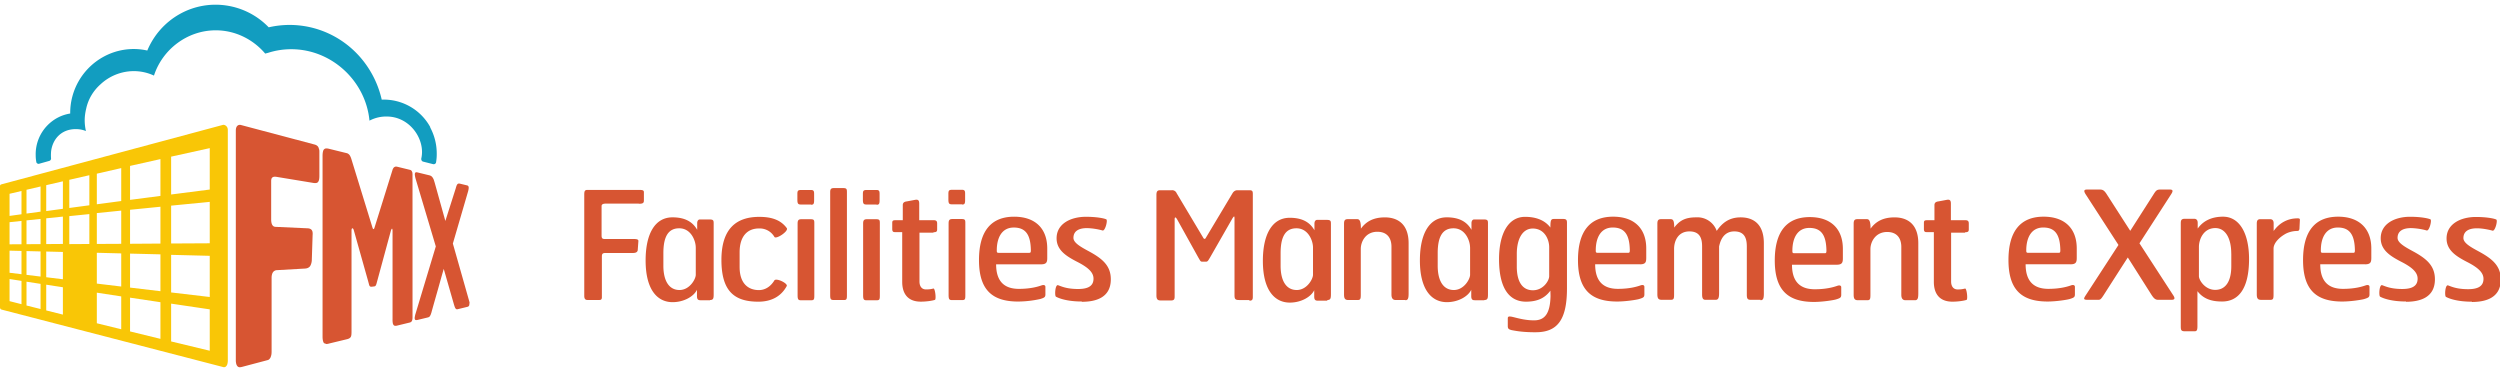 <svg xmlns="http://www.w3.org/2000/svg" width="121" height="18" viewBox="0 0 120.931 17.535"><g fill="#d75532"><path d="M30.9 9.622h-1.6c-.16 0-.2.058-.2.117v1.428c0 .138.044.167.16.167h1.398c.205 0 .234.045.22.13l-.03.415c-.03.146-.197.132-.343.132h-1.223c-.14 0-.168.05-.168.175v1.967c0 .102-.044.13-.117.13h-.583c-.095 0-.152-.05-.152-.2V9.2c0-.137.007-.24.138-.24h2.55c.175 0 .197.044.197.116v.4c0 .13-.073.153-.248.153m3.45 4.667h-.46c-.1 0-.175-.022-.175-.2v-.307c-.145.313-.62.6-1.18.6-.715 0-1.304-.57-1.304-2.02 0-1.282.45-2.083 1.3-2.083.626 0 .984.233 1.195.604v-.32c0-.1.044-.182.13-.182h.467c.204 0 .2.065.2.218V14c0 .2-.014.285-.175.285m-.692-2.543c0-.32-.226-.926-.8-.926-.495 0-.766.35-.766 1.2v.612c0 .714.263 1.173.78 1.173.495 0 .787-.532.787-.736v-1.333zm3.034 2.624c-1.13 0-1.792-.467-1.792-2.02 0-1.522.73-2.083 1.83-2.083.62 0 1.05.16 1.333.546.095.147-.517.555-.6.424a.82.82 0 0 0-.75-.409c-.54 0-.933.358-.933 1.152v.713c0 .795.415 1.116.933 1.116.327 0 .583-.197.743-.46.073-.153.664.13.604.263-.254.473-.707.758-1.377.758m2.553-4.7h-.48c-.147 0-.182-.036-.182-.24v-.264c0-.166.028-.2.196-.2h.46c.16 0 .154.086.154.247v.248c0 .176-.03.22-.146.22m0 4.62h-.5c-.132 0-.153-.065-.153-.255v-3.447c0-.145.028-.218.175-.218h.458c.176 0 .176.058.176.218v3.447c0 .2-.008.255-.146.255m1.576-.012h-.48c-.154 0-.183-.036-.183-.24V9.068c0-.132.03-.197.175-.197h.46c.175 0 .175.06.175.22v4.94c0 .2-.007.255-.146.255m1.58-4.62h-.48c-.145 0-.182-.036-.182-.24v-.264c0-.166.03-.2.197-.2h.458c.16 0 .153.086.153.247v.248c0 .176-.028.22-.145.22m0 4.62h-.5c-.13 0-.152-.065-.152-.255v-3.447c0-.145.03-.218.175-.218h.46c.174 0 .174.058.174.218v3.447c0 .2-.007.255-.145.255m2.732-3.27h-.67v2.36c0 .24.116.386.313.386.145 0 .218-.008.364-.044.08-.014.14.518.073.547-.117.044-.416.088-.685.088-.7 0-.9-.474-.9-.955V11h-.365c-.095 0-.117-.06-.117-.154v-.276c0-.116.022-.145.16-.145h.35v-.73c0-.13.088-.168.205-.182l.393-.074c.153-.028.197.037.197.182v.803h.7c.14 0 .167.065.167.16v.278c0 .094-.02.145-.174.145m1.38-1.35h-.48c-.146 0-.182-.036-.182-.24v-.264c0-.166.03-.2.196-.2h.46c.16 0 .153.086.153.247v.248c0 .176-.028.22-.146.22m0 4.62h-.5c-.13 0-.153-.065-.153-.255v-3.447c0-.145.03-.218.175-.218h.46c.175 0 .175.058.175.218v3.447c0 .2-.007.255-.146.255m3.798-1.73h-2.163c0 .844.415 1.188 1.1 1.188.598 0 .947-.118 1.08-.162.13-.05.204-.014.204.066v.364c0 .132-.052.16-.24.22a5.09 5.09 0 0 1-1.078.125c-1.255 0-1.895-.562-1.895-2.004 0-1.4.583-2.1 1.7-2.1 1.012 0 1.602.562 1.602 1.538v.452c.001.2-.03.314-.3.314m-1.317-1.78c-.583 0-.817.495-.824 1.078 0 .102-.007.146.095.146h1.473c.073 0 .08-.036.08-.138-.014-.7-.226-1.086-.823-1.086m3.292 3.578c-.715 0-1.108-.154-1.254-.233-.072-.037-.043-.604.103-.555s.4.183.97.183c.473 0 .743-.14.743-.5 0-.298-.247-.53-.736-.787-.554-.283-1.05-.575-1.05-1.166 0-.706.684-1.04 1.42-1.04.54 0 .9.08.984.124.08.036-.05.56-.175.54a3.2 3.2 0 0 0-.757-.116c-.423 0-.657.16-.657.473 0 .226.315.415.693.62.686.365 1.115.707 1.115 1.384 0 .897-.742 1.087-1.4 1.087m8.105-.085h-.488c-.2 0-.234-.05-.234-.24v-3.7c0-.138-.022-.13-.102-.008l-1.085 1.896c-.095.16-.116.197-.2.197h-.16c-.103 0-.1-.03-.205-.205l-1.028-1.85c-.08-.13-.116-.1-.116.014v3.717c0 .124-.015.2-.174.2h-.474c-.124 0-.233-.007-.233-.24v-4.86c0-.188.058-.232.18-.232h.554a.23.23 0 0 1 .241.138l1.3 2.178c.03.045.073.05.102.008l1.3-2.172c.058-.102.146-.152.233-.152h.6c.16 0 .153.08.153.247v4.9c0 .138-.022.196-.168.196m3.773-.001h-.46c-.1 0-.175-.022-.175-.2v-.307c-.147.313-.62.6-1.18.6-.715 0-1.304-.57-1.304-2.02 0-1.282.45-2.083 1.3-2.083.626 0 .984.233 1.195.604v-.32c0-.1.043-.182.13-.182h.467c.204 0 .2.065.2.218V14c-.001.2-.016.285-.175.285m-.692-2.543c0-.32-.226-.926-.802-.926-.495 0-.765.35-.765 1.2v.612c0 .714.262 1.173.78 1.173.495 0 .787-.532.787-.736v-1.333zm4.468 2.543h-.473c-.124 0-.2-.08-.2-.263v-2.316c0-.387-.182-.722-.684-.722-.562 0-.8.475-.8.83v2.194c0 .2-.007.277-.146.277h-.46c-.16 0-.204-.08-.204-.27V10.6c0-.146.03-.226.174-.226h.467c.124 0 .175.124.175.46.248-.343.605-.546 1.158-.546.62 0 1.15.32 1.15 1.253v2.42c0 .24-.028.335-.16.335m3.825 0h-.46c-.1 0-.175-.022-.175-.2v-.307c-.145.313-.62.6-1.18.6-.714 0-1.304-.57-1.304-2.02 0-1.282.45-2.083 1.3-2.083.628 0 .985.233 1.195.604v-.32c0-.1.044-.182.132-.182h.466c.204 0 .2.065.2.218V14c0 .2-.015.285-.175.285m-.692-2.543c0-.32-.226-.926-.8-.926-.496 0-.765.35-.765 1.2v.612c0 .714.262 1.173.78 1.173.496 0 .787-.532.787-.736v-1.333zm3.17 4.103c-.68 0-.977-.073-1.145-.1-.138-.036-.2-.058-.2-.2v-.372c0-.095.05-.117.285-.058.26.066.597.154.983.154.53 0 .78-.336.8-1.174l-.007-.263c-.263.357-.627.533-1.18.533-.75 0-1.304-.56-1.304-2.055 0-1.24.45-2.048 1.26-2.048.473 0 .933.132 1.224.517 0-.358.03-.415.175-.415h.445c.2 0 .182.102.182.263v3.104c0 1.544-.488 2.113-1.508 2.113m.648-4.117c0-.372-.226-.9-.794-.9-.496 0-.773.502-.773 1.23v.613c0 .707.256 1.144.78 1.144.503 0 .787-.467.787-.68v-1.398zm4.388.83h-2.164c0 .844.415 1.188 1.1 1.188.598 0 .946-.118 1.078-.162.132-.05.203-.014.203.066v.364c0 .132-.05.16-.24.22-.1.036-.648.125-1.078.125-1.253 0-1.894-.562-1.894-2.004 0-1.4.583-2.1 1.7-2.1 1.013 0 1.602.562 1.602 1.538v.452c0 .2-.028.314-.3.314m-1.318-1.78c-.584 0-.817.495-.824 1.078 0 .102-.007.146.095.146h1.472c.073 0 .08-.036.08-.138-.015-.7-.226-1.086-.823-1.086m7.145 3.497h-.48c-.16 0-.182-.08-.182-.263v-2.316c0-.387-.103-.73-.605-.73-.474 0-.662.37-.736.73v2.244c0 .24-.036.335-.168.335h-.494c-.118 0-.16-.08-.16-.263v-2.316c0-.387-.102-.73-.612-.73-.56 0-.743.482-.743.837v2.194c0 .2-.007.277-.147.277h-.458c-.16 0-.204-.08-.204-.27V10.6c0-.146.03-.226.174-.226h.466c.125 0 .175.073.175.408.256-.342.54-.495 1.05-.495a.99.99 0 0 1 1.006.655c.276-.408.626-.655 1.158-.655.612 0 1.122.32 1.122 1.253v2.42c.001.24-.03.335-.16.335m3.685-1.718h-2.164c0 .844.416 1.188 1.1 1.188.597 0 .947-.118 1.078-.162.132-.05.204-.014.204.066v.364c0 .132-.05.16-.24.22-.102.036-.65.125-1.08.125-1.253 0-1.895-.562-1.895-2.004 0-1.4.584-2.1 1.692-2.1 1.012 0 1.602.562 1.602 1.538v.452c0 .2-.03.314-.3.314m-1.318-1.78c-.584 0-.817.495-.824 1.078 0 .102-.007.146.095.146h1.472c.072 0 .08-.036.08-.138-.014-.7-.225-1.086-.822-1.086m5.118 3.497h-.474c-.124 0-.2-.08-.2-.263v-2.316c0-.387-.183-.722-.686-.722-.56 0-.808.475-.808.83v2.194c0 .2-.008.277-.146.277h-.46c-.16 0-.205-.08-.205-.27V10.6c0-.146.03-.226.176-.226h.466c.124 0 .175.124.175.46.248-.343.604-.546 1.16-.546.62 0 1.15.32 1.15 1.253v2.42c0 .24-.03.335-.16.335"/><path d="M95.05 11.028h-.67v2.36c0 .24.116.386.313.386.145 0 .218-.008.363-.044.08-.014.14.518.073.547-.116.044-.414.088-.684.088-.7 0-.9-.474-.9-.955V11h-.365c-.094 0-.116-.06-.116-.154v-.276c0-.116.022-.145.16-.145h.35v-.73c0-.13.088-.168.204-.182l.393-.074c.154-.028.198.037.198.182v.803h.698c.14 0 .168.065.168.16v.278c0 .094-.02.145-.174.145m5.086 1.55h-2.163c0 .844.415 1.188 1.1 1.188.598 0 .948-.118 1.08-.162.13-.05.204-.014.204.066v.364c0 .132-.05.16-.24.22-.102.036-.65.125-1.08.125-1.253 0-1.894-.562-1.894-2.004 0-1.4.583-2.1 1.7-2.1 1.013 0 1.603.562 1.603 1.538v.452c0 .2-.03.314-.3.314m-1.318-1.78c-.583 0-.816.495-.824 1.078 0 .102-.006.146.095.146h1.473c.073 0 .08-.036.08-.138-.015-.7-.225-1.086-.823-1.086m6.2 3.497h-.648c-.138 0-.212-.08-.314-.233l-1.15-1.814c-.007 0-1.166 1.814-1.166 1.814-.138.212-.167.233-.27.233h-.517c-.2 0-.197-.05-.074-.233l1.574-2.42-1.595-2.463c-.088-.145-.08-.218.073-.218h.62c.145 0 .218.044.342.24l1.13 1.757 1.123-1.757c.124-.195.16-.24.342-.24h.452c.153 0 .16.073.067.218l-1.538 2.383 1.624 2.5c.116.168.08.233-.073.233m2.433.082c-.554 0-.917-.16-1.18-.5v1.7c0 .175-.03.24-.13.24h-.48c-.175 0-.196-.058-.196-.24v-4.94c0-.16 0-.262.2-.262h.444c.1 0 .175.05.175.204v.27c.277-.393.707-.575 1.224-.575.8 0 1.26.808 1.26 2.048-.001 1.494-.552 2.055-1.304 2.055m.443-2.32c0-.73-.276-1.232-.77-1.232-.568 0-.794.54-.794.912v1.413c0 .197.3.664.786.664.524 0 .78-.438.78-1.145v-.612zm3.3-1.193c-.015.073-.044.1-.1.1-.196 0-.422.05-.6.154-.336.197-.554.465-.554.698V14c0 .2-.008.277-.146.277h-.46c-.16 0-.205-.08-.205-.27V10.6c0-.145.03-.225.176-.225h.466c.094 0 .174.043.174.2v.372c.293-.416.708-.612 1.152-.612.058 0 .124 0 .117.08l-.022.46zm3.168 1.713h-2.163c0 .844.414 1.188 1.1 1.188.597 0 .947-.118 1.078-.162.132-.05.204-.014.204.066v.364c0 .132-.05.16-.24.22-.102.036-.65.125-1.08.125-1.254 0-1.894-.562-1.894-2.004 0-1.4.583-2.1 1.7-2.1 1 0 1.602.562 1.602 1.538v.452c-.001.2-.028.314-.3.314m-1.318-1.78c-.583 0-.817.495-.823 1.078 0 .102-.008.146.094.146h1.473c.072 0 .08-.036.08-.138-.015-.7-.227-1.086-.823-1.086m3.297 3.578c-.715 0-1.107-.154-1.253-.233-.073-.037-.044-.604.1-.555s.402.183.97.183c.473 0 .743-.14.743-.5 0-.298-.248-.53-.735-.787-.554-.283-1.05-.575-1.05-1.166 0-.706.685-1.04 1.42-1.04.54 0 .888.08.984.124.08.036-.05.56-.176.54a3.19 3.19 0 0 0-.757-.116c-.422 0-.656.16-.656.473 0 .226.314.415.692.62.685.365 1.115.707 1.115 1.384 0 .897-.744 1.087-1.4 1.087m3.188-.004c-.715 0-1.108-.154-1.254-.233-.073-.037-.043-.604.102-.555s.4.183.97.183c.473 0 .743-.14.743-.5 0-.298-.25-.53-.736-.787-.554-.283-1.05-.575-1.05-1.166 0-.706.685-1.04 1.42-1.04.54 0 .9.08.984.124.08.036-.05.56-.175.54-.124-.036-.473-.116-.757-.116-.423 0-.657.16-.657.473 0 .226.314.415.693.62.685.365 1.115.707 1.115 1.384 0 .897-.743 1.087-1.4 1.087M19.938 8.103a.17.17 0 0 0-.036-.075c-.017-.02-.04-.033-.073-.04l-.615-.15a.21.21 0 0 0-.066-.007c-.022.002-.043.008-.064.02a.15.15 0 0 0-.056.054.31.31 0 0 0-.045.1l-.875 2.804c-.004.007-.005.014-.01.02-.013.02-.017.022-.02.024-.016.002-.02 0-.024-.002-.015-.017-.018-.024-.023-.03l-.01-.028-1.025-3.33a.84.84 0 0 0-.058-.142c-.02-.037-.04-.064-.062-.083s-.044-.035-.067-.045-.05-.015-.075-.022c-.018-.005-.022-.005-.023-.005l-.8-.197c-.053-.013-.098-.018-.136-.016s-.07.016-.096.04-.044.06-.056.113-.02.118-.02.202v8.742c0 .102.01.176.027.232s.042.1.07.1.06.03.093.03.065-.007.097-.014l.044-.012.862-.208c.05-.012.088-.03.117-.05s.05-.044.063-.075a.34.34 0 0 0 .023-.103 1.4 1.4 0 0 0 .005-.136V10.92a.3.3 0 0 1 .003-.045c.002-.013.006-.025.01-.034s.01-.016.015-.02c.02-.008.028-.006.03-.002s.01.01.018.017.01.015.016.026.01.024.016.04l.687 2.44.045.166c.01.042.02.073.033.093s.027.032.045.037a.22.22 0 0 0 .075.002l.098-.012c.024-.003.04-.007.054-.017s.026-.025.037-.048.023-.053.033-.096l.044-.16.647-2.383c.004-.013.01-.026.015-.036s.007-.02.013-.03.01-.013.012-.018c.017-.005.02-.003.023.002.01.026.01.036.012.05l.003.046v4.287a.99.99 0 0 0 .011.17.22.22 0 0 0 .038.097c.02.024.042.036.07.04s.063.001.105-.01l.597-.145a.19.19 0 0 0 .075-.031c.018-.014.034-.033.044-.056s.017-.05.022-.087a1.08 1.08 0 0 0 .005-.122l-.001-6.877c-.002-.045-.006-.082-.012-.112"/><path d="M22.718 14.45a.54.54 0 0 0-.024-.12l-.788-2.776.738-2.53a.89.89 0 0 0 .024-.113.35.35 0 0 0 .003-.084c-.005-.023-.01-.04-.023-.055a.09.09 0 0 0-.048-.03l-.343-.083c-.033-.007-.057-.01-.078-.005a.1.1 0 0 0-.054.03.27.27 0 0 0-.042.077c-.013.034-.025.077-.04.13l-.5 1.57-.512-1.838-.05-.162c-.02-.045-.04-.08-.06-.108a.24.24 0 0 0-.067-.065c-.025-.016-.052-.027-.08-.034l-.595-.145c-.03-.007-.056-.006-.074.004s-.03.027-.035.052a.29.29 0 0 0 .001.102 1.3 1.3 0 0 0 .033.152l.977 3.274-.98 3.253a1.07 1.07 0 0 0-.038.168.21.21 0 0 0 .004.1c.01.024.024.037.046.04a.21.21 0 0 0 .09-.007l.497-.12c.023-.006.043-.014.062-.027s.03-.03.045-.054a.49.49 0 0 0 .041-.093c.014-.038.028-.085.042-.143l.104-.37.2-.703.186-.663.085-.295.5 1.742.035.105a.34.34 0 0 0 .037.069c.012.016.026.028.042.034s.034.007.054.002l.477-.116c.023-.005.042-.014.057-.028s.026-.032.032-.055.006-.05.003-.083m-7.27-7.446a.35.35 0 0 0-.028-.1c-.014-.03-.034-.057-.063-.08s-.064-.04-.1-.053l-3.594-.953c-.058-.015-.24-.015-.24.276V17.23a.76.76 0 0 0 .026.165c.003.01.008.017.012.025l.008.02c.006.013.014.025.022.035l.017.02c.037.032.068.042.105.042h.004a.36.36 0 0 0 .092-.014l.014-.003 1.246-.33c.024-.006.05-.02.07-.04s.042-.046.06-.08a.7.7 0 0 0 .04-.122c.01-.048.015-.104.015-.166v-3.568a.64.64 0 0 1 .016-.152c.01-.044.026-.084.047-.115a.24.24 0 0 1 .187-.106l1.304-.074.024-.001.025-.001c.032-.003.067-.006.102-.015a.32.32 0 0 0 .104-.05c.034-.024.063-.063.085-.114a.68.68 0 0 0 .05-.206l.04-1.242a.56.56 0 0 0-.001-.123.24.24 0 0 0-.032-.099c-.018-.03-.044-.053-.078-.07s-.08-.028-.138-.03l-1.543-.07c-.03-.001-.06-.008-.085-.02a.17.17 0 0 1-.067-.062c-.02-.03-.034-.063-.044-.108s-.017-.1-.017-.162v-1.87c0-.03.004-.058.01-.086a.14.14 0 0 1 .037-.07c.02-.02.044-.034.077-.042s.074-.008.127 0l1.77.292a.5.5 0 0 0 .145.008c.04-.005.072-.017.095-.043s.042-.06.054-.113.017-.115.017-.2V7.117a.83.83 0 0 0-.007-.114"/></g><path fill="#f9c606" d="M10.826 17.535h.004c.037 0 .068-.01.093-.03l.03-.032c.008-.01.015-.02.022-.034l.01-.02c.003-.008.008-.015.01-.025a.71.71 0 0 0 .025-.165V6.064c.002-.2-.168-.27-.237-.25L.06 8.692c-.015.005-.03.014-.04.026s-.02.033-.02.045v5.873c0 .02.002.05.025.08.01.012.025.024.044.03l10.757 2.79M1.04 14.487l-.578-.147v-1.07l.578.09v1.128zm0-1.45l-.578-.07v-1.07l.578.014v1.128zm0-1.45l-.578.004V10.52l.578-.06v1.128zm0-1.45l-.578.08v-1.07l.578-.136v1.127zm.922 4.584l-.68-.17v-1.152l.68.105v1.218zm0-1.57l-.68-.083v-1.15l.68.017v1.217zm0-1.57l-.68.004v-1.152l.68-.07v1.22zm0-1.57l-.68.092v-1.15l.68-.16v1.217zm1.08 4.98l-.806-.202v-1.245l.806.124v1.323zm0-1.71l-.806-.098V11.94l.806.02v1.323zm0-1.708l-.806.006v-1.246l.806-.083v1.323zm0-1.7l-.806.11V8.73l.806-.187v1.32zm1.28 1.702l-.97.006v-1.354l.97-.098v1.446zm0-1.872l-.97.13V8.47l.97-.222v1.446zm1.542 5.997l-1.18-.29v-1.48l1.18.18v1.593zm0-2.067l-1.18-.142V12l1.18.03v1.594zm0-2.066l-1.18.006V10.08l1.18-.12v1.596zm0-2.07l-1.18.157v-1.48l1.18-.27v1.592zm1.897 6.667l-1.47-.36v-1.633l1.47.22v1.773zm0-2.305l-1.47-.175V12.04l1.47.036v1.773zm0-2.304l-1.47.01V9.92l1.47-.147v1.774zm0-2.306l-1.47.192V7.798l1.47-.33V9.24zm2.385 7.49l-1.868-.45V14.46l1.868.277v1.995zm0-2.6l-1.868-.22V12.1l1.868.047v1.995zm0-2.598l-1.868.01V9.72l1.868-.183v1.997zm0-2.6l-1.868.24V7.35l1.868-.412v1.994z"/><path fill="#129dc0" d="M20.816 5.927a2.56 2.56 0 0 0-2.351-1.334 4.67 4.67 0 0 0-.463-1.224c-.994-1.816-3.028-2.728-5.004-2.275C11.878-.07 10.1-.343 8.68.46c-.7.397-1.244 1.014-1.555 1.757-.73-.164-1.496-.05-2.154.322a3.1 3.1 0 0 0-1.575 2.725c-.413.065-.792.26-1.094.565a2 2 0 0 0-.576 1.412l.001.024a1.69 1.69 0 0 0 .035.367c.023.045.07.07.116.066l.512-.144c.047-.017.077-.06.08-.106a2.2 2.2 0 0 1 .002-.354c.067-.56.465-1.076 1.195-1.076.185 0 .348.035.49.094a2.33 2.33 0 0 1-.06-.517c0-.194.028-.383.072-.565.096-.454.343-.87.7-1.185a2.37 2.37 0 0 1 1.6-.632 2.32 2.32 0 0 1 .979.216c.408-1.26 1.606-2.19 2.988-2.19.95 0 1.81.44 2.392 1.125l.136-.035h.001c.356-.115.734-.176 1.125-.176 1.954 0 3.602 1.54 3.782 3.453l.01-.002a1.73 1.73 0 0 1 .821-.195c1.143 0 1.875 1.124 1.68 2.01-.02.075.012.146.076.17h.001l.467.118h.002c.058.026.127.001.157-.055l.007-.025a2.27 2.27 0 0 0 .033-.419 2.66 2.66 0 0 0-.321-1.279"/></svg>